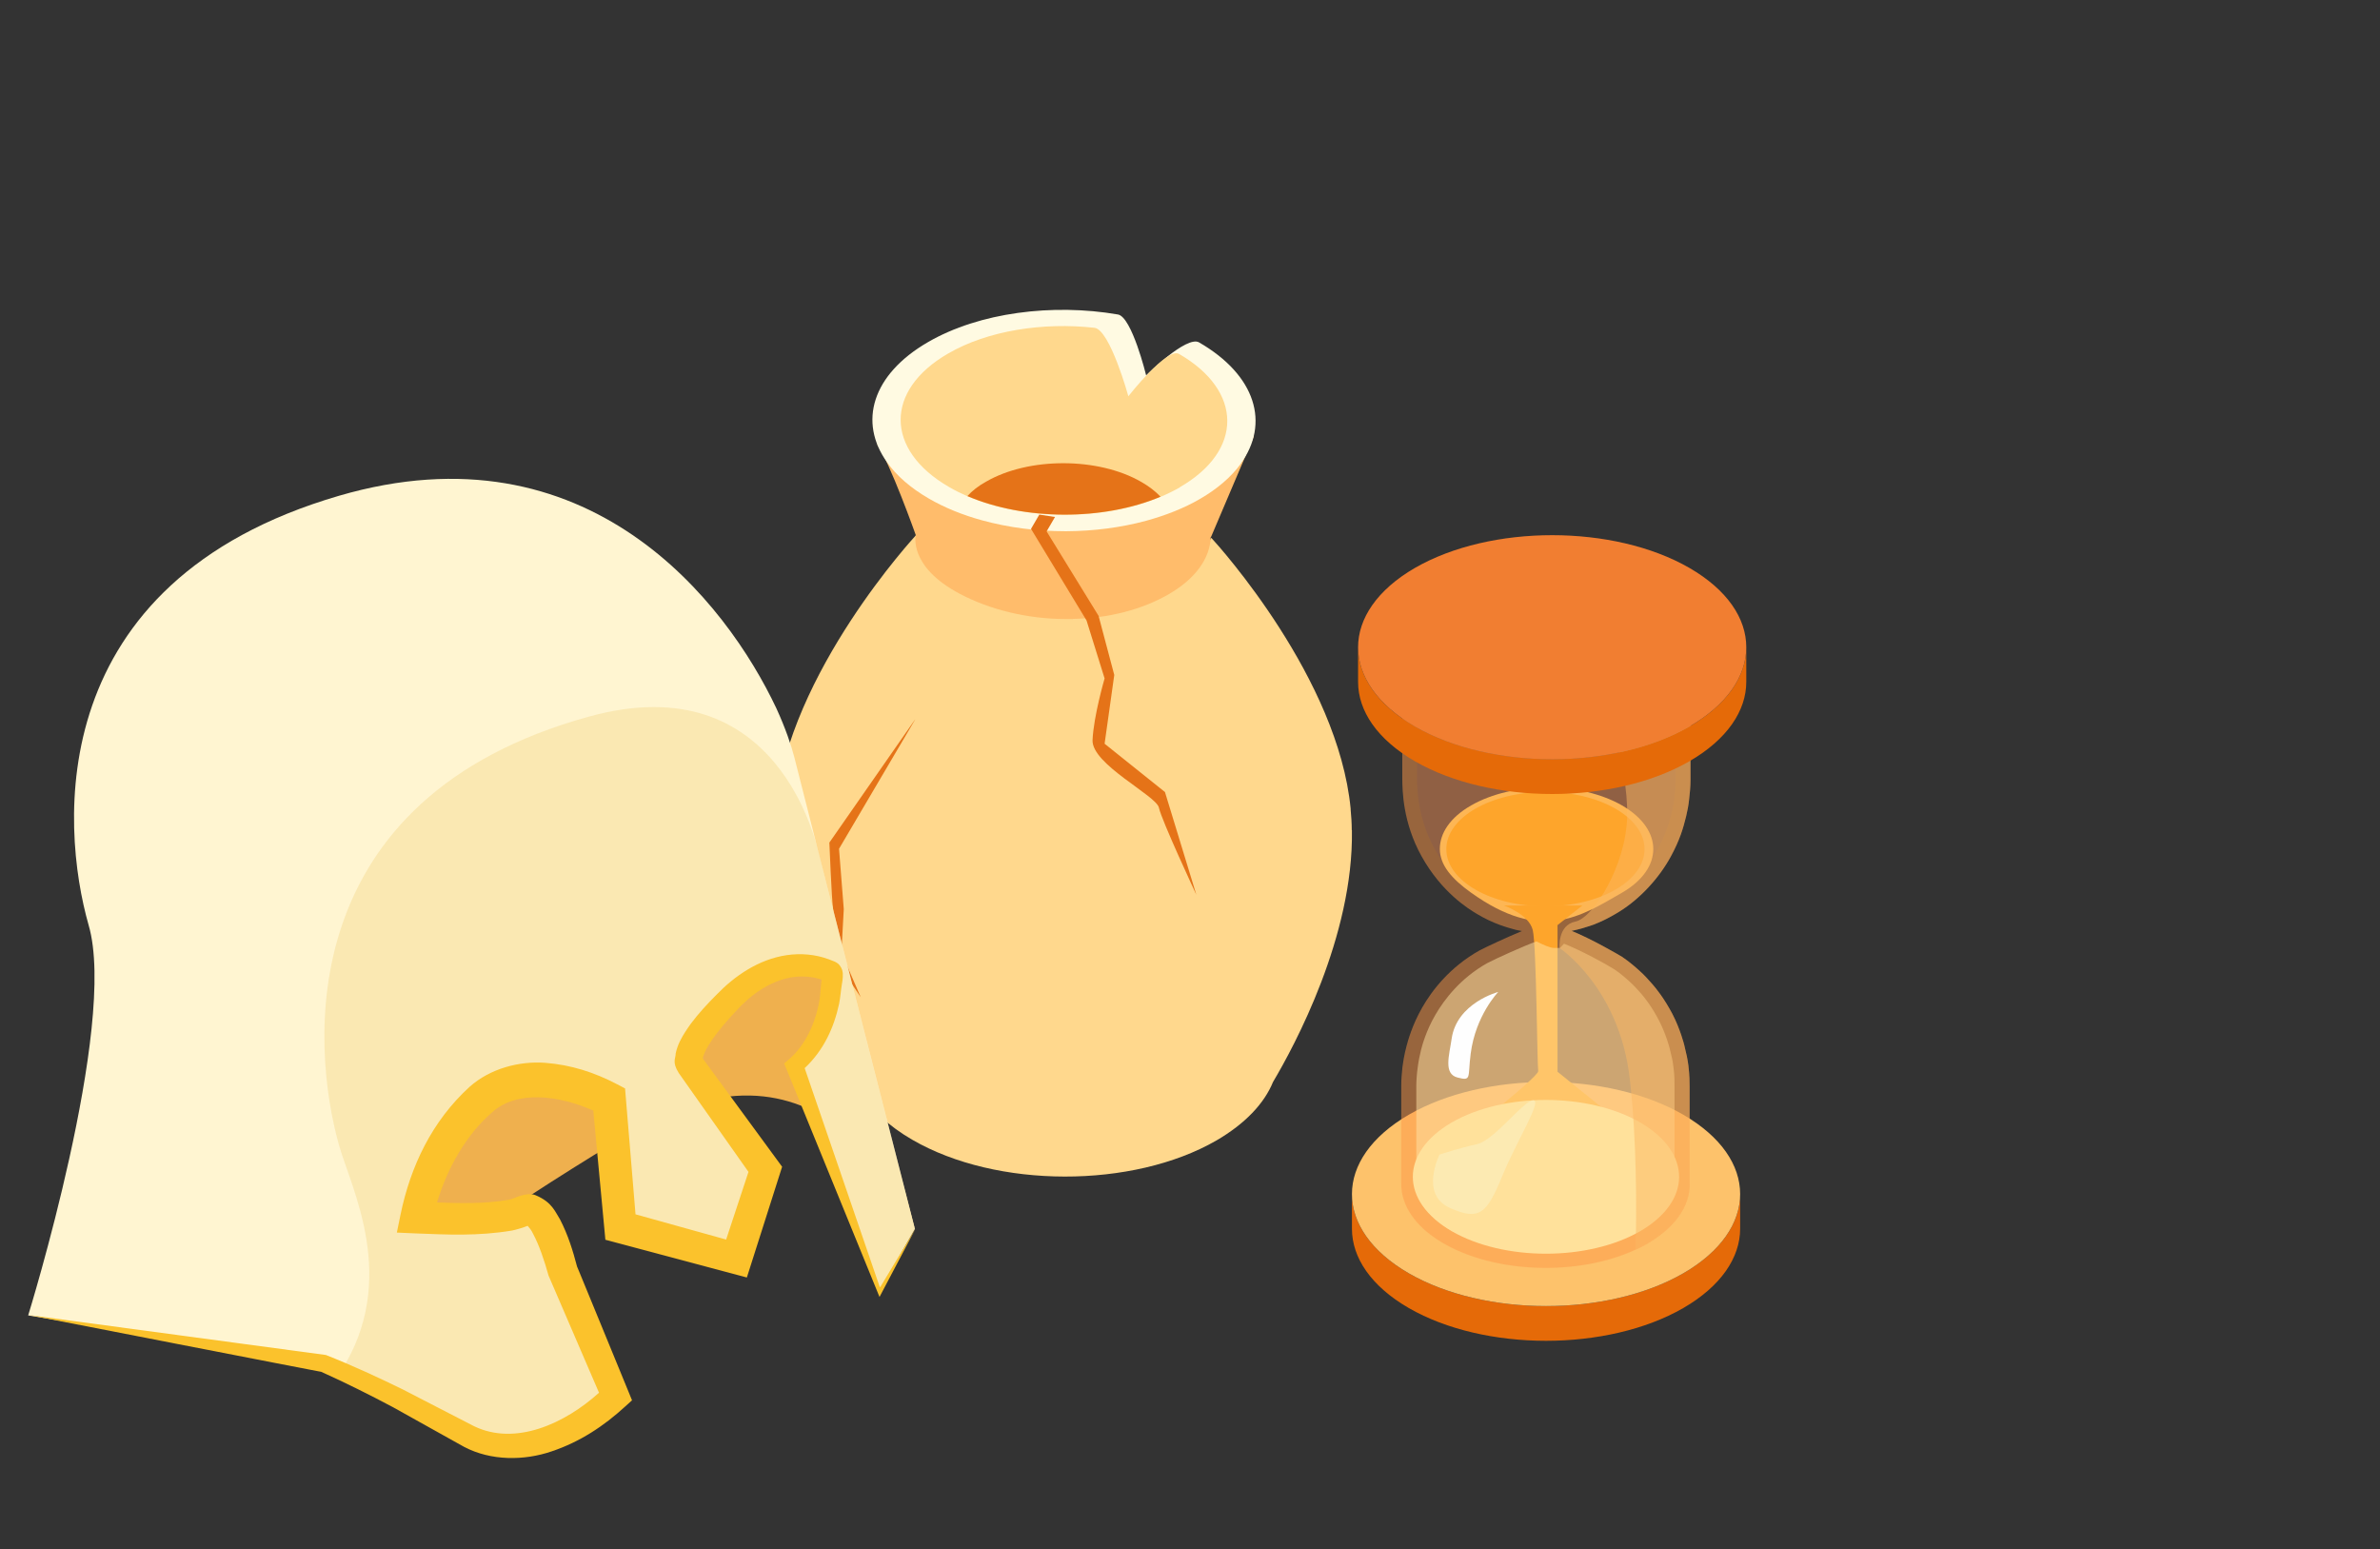 <svg width="169" height="110" viewBox="0 0 169 110" fill="none" xmlns="http://www.w3.org/2000/svg">
<rect x="0" y="0" width="169" height="110" fill="#333333" stroke="none"/>
<path d="M95.997 58.949C96.121 66.475 91.913 74.272 90.395 76.825C89.776 78.344 88.426 79.784 86.378 80.977C80.427 84.408 70.763 84.397 64.789 80.932C63.09 79.953 61.875 78.794 61.144 77.568C61.144 77.557 61.11 77.512 61.065 77.455C61.043 77.41 61.02 77.377 60.998 77.343C59.985 75.723 54.259 66.104 55.08 57.351C56.003 47.744 65.025 38.023 65.025 38.023C65.025 38.023 85.917 39.655 86.007 38.181C86.637 38.867 95.019 48.194 95.907 57.419C95.907 57.441 95.907 57.464 95.907 57.475C95.952 57.959 95.986 58.454 95.986 58.938L95.997 58.949Z" fill="#FFD88D"/>
<path d="M76.188 43.953C76.019 43.953 75.85 43.953 75.681 43.953C72.97 43.953 70.281 43.289 68.155 42.164C64.476 40.218 65.027 37.99 65.027 37.99C65.027 37.99 63.205 32.86 62.282 31.555L75.31 25.098L76.176 43.942L76.188 43.953Z" fill="#FFBC6B"/>
<path d="M86.018 38.08L85.973 38.136C85.916 39.644 84.904 41.084 82.98 42.198C81.09 43.289 78.671 43.908 76.185 43.942C76.016 43.942 75.847 43.942 75.679 43.942V25.21L89.033 30.981L86.018 38.069V38.08Z" fill="#FFBC6B"/>
<path d="M88.09 32.95C87.437 33.85 86.47 34.694 85.21 35.425C84.074 36.089 82.769 36.595 81.385 36.977C79.596 37.461 77.661 37.709 75.726 37.72H75.658C73.633 37.72 71.608 37.461 69.73 36.944C68.368 36.572 67.086 36.055 65.961 35.403C64.644 34.638 63.654 33.771 62.991 32.826C60.943 29.98 61.911 26.594 65.904 24.287C69.538 22.183 74.747 21.531 79.382 22.33C80.372 22.498 81.385 26.65 81.385 26.65C81.385 26.65 84.254 23.803 85.142 24.31C89.192 26.65 90.182 30.081 88.09 32.939V32.95Z" fill="#FFFAE2"/>
<path d="M83.779 34.604C83.351 34.851 82.89 35.076 82.406 35.279C78.345 36.989 72.765 36.978 68.692 35.234C68.231 35.031 67.792 34.818 67.376 34.57C62.831 31.938 62.809 27.707 67.331 25.098C70.144 23.466 74.07 22.87 77.715 23.275C78.817 23.399 80.123 28.135 80.123 28.135C80.123 28.135 82.868 24.636 83.723 25.131C88.268 27.753 88.29 31.994 83.779 34.593V34.604Z" fill="#FFD88D"/>
<path d="M82.407 35.268C78.346 36.978 72.766 36.967 68.693 35.223C69.031 34.851 69.47 34.503 70.021 34.199C73.058 32.444 77.997 32.455 81.046 34.221C81.597 34.536 82.059 34.896 82.407 35.268Z" fill="#E57318"/>
<path d="M73.204 37.54L77.153 44.054L78.436 48.172C78.436 48.172 77.659 50.827 77.58 52.548C77.502 54.269 82.126 56.497 82.294 57.352C82.463 58.207 84.949 63.528 84.949 63.528L82.722 56.238L78.436 52.807L79.122 47.924L78.008 43.728L74.318 37.732L74.914 36.708L73.8 36.539L73.204 37.563V37.54Z" fill="#E57318"/>
<path d="M64.978 51.086L58.892 59.827C58.892 59.827 59.06 63.945 59.15 64.462C59.24 64.98 58.813 67.545 59.06 67.804C59.319 68.062 61.119 70.808 61.119 70.808L59.747 67.635L59.915 64.552L59.578 60.266L64.978 51.097V51.086Z" fill="#E57318"/>
<path d="M30.507 59.069C30.507 59.069 56.175 58.821 58.636 65.533C61.096 72.245 64.954 87.255 64.954 87.255C64.954 87.255 59.262 72.026 45.212 80.194C36.986 84.984 28.934 90.997 27.726 90.662C26.518 90.327 11.434 64.091 30.507 59.069Z" fill="#EFB04E"/>
<path d="M64.955 87.27L62.421 91.711L56.423 75.696C56.423 75.696 58.723 73.978 59.014 70.105C59.029 69.654 59.204 69.042 58.971 68.969C58.738 68.897 55.491 67.208 51.764 70.964C48.051 74.677 48.983 75.594 48.983 75.594L54.326 83.048L52.259 89.338L44.033 87.096L43.247 78.04C43.247 78.04 37.656 74.895 34.016 78.171C30.376 81.447 29.575 86.47 29.575 86.47C29.575 86.47 35.559 86.877 37.132 85.989C38.704 85.101 39.956 90.168 39.956 90.168L43.698 99.165C43.698 99.165 38.18 104.873 32.764 101.772C32.545 101.655 32.371 101.568 32.196 101.422C27.1 98.51 23.024 96.836 23.024 96.836L2 93.4C2 93.4 8.377 72.828 6.295 65.694C4.271 58.589 3.077 41.336 24.057 35.206C41.791 30.023 51.575 42.763 55.127 50.29C55.768 51.688 56.19 52.925 56.408 53.784C57.821 59.404 64.969 87.27 64.969 87.27H64.955Z" fill="#FFF5D1"/>
<path opacity="0.4" d="M56.424 75.696C56.424 75.696 58.724 73.978 59.015 70.105C59.03 69.654 59.205 69.043 58.972 68.97C58.739 68.897 55.492 67.208 51.765 70.964C48.052 74.677 48.984 75.594 48.984 75.594L54.327 83.049L52.26 89.338L44.034 87.096L43.248 78.04C43.248 78.04 37.657 74.895 34.017 78.171C30.377 81.447 29.576 86.47 29.576 86.47C29.576 86.47 35.56 86.878 37.133 85.99C38.705 85.102 39.957 90.168 39.957 90.168L43.699 99.166C43.699 99.166 38.181 104.873 32.765 101.772C32.546 101.655 24.393 97.492 24.218 97.346C28.353 90.853 24.946 84.388 24.087 81.36C22.064 74.255 20.768 56.667 41.85 50.873C55.317 47.175 57.996 59.987 58.215 60.86C59.627 66.48 64.97 87.271 64.97 87.271L62.437 91.712L56.438 75.696H56.424Z" fill="#F3D586"/>
<path d="M62.467 91.376L57.138 75.841C58.478 74.589 59.22 72.973 59.584 71.27C59.672 70.833 59.715 70.265 59.774 69.93C59.803 69.712 59.861 69.523 59.846 69.101C59.817 68.969 59.832 68.824 59.628 68.547C59.526 68.402 59.308 68.285 59.177 68.242L58.842 68.111C57.895 67.761 56.862 67.674 55.872 67.819C53.862 68.111 52.159 69.304 50.892 70.615C50.252 71.255 49.626 71.925 49.058 72.682C48.781 73.075 48.505 73.468 48.272 73.949C48.155 74.196 48.053 74.458 47.98 74.793C47.98 75.172 47.704 75.405 48.199 76.191L53.149 83.209L51.562 88.013L45.127 86.222L44.384 77.283L43.831 76.992C42.186 76.133 40.555 75.609 38.706 75.463C36.886 75.332 34.819 75.856 33.348 77.166C30.669 79.612 29.155 82.801 28.442 86.237L28.18 87.518L29.49 87.576C31.761 87.664 33.931 87.78 36.362 87.373C36.653 87.314 37.192 87.154 37.469 87.038C37.571 87.154 37.745 87.358 37.847 87.591C38.284 88.406 38.633 89.44 38.954 90.576L42.535 98.889C40.104 101.087 36.595 102.689 33.654 101.262L28.573 98.641C26.84 97.797 25.093 96.982 23.142 96.21L2.031 93.371C2.031 93.371 22.953 97.448 22.807 97.404C24.525 98.175 26.243 99.034 27.918 99.923L32.955 102.733C34.862 103.737 37.221 103.723 39.172 103.053C41.167 102.383 42.856 101.277 44.413 99.85L44.879 99.428L44.617 98.787C44.617 98.787 40.919 89.775 40.977 89.935C40.672 88.785 40.351 87.722 39.769 86.586C39.42 86.048 39.216 85.363 38.036 84.868C37.41 84.592 36.377 85.145 36.508 85.072C36.377 85.13 36.158 85.189 35.94 85.218C34.44 85.465 32.722 85.451 31.033 85.378C31.761 82.961 33.086 80.588 34.921 79.001C36.697 77.37 39.696 77.778 42.128 78.855L42.987 88.028L53.033 90.707L55.537 82.845L49.902 75.157C49.917 75.055 49.961 74.91 50.033 74.75C50.164 74.444 50.383 74.094 50.601 73.774C51.067 73.119 51.62 72.478 52.203 71.852C53.309 70.615 54.649 69.683 56.134 69.406C56.862 69.275 57.633 69.319 58.332 69.552C58.332 69.61 58.332 69.668 58.318 69.741C58.259 70.28 58.259 70.586 58.187 71.022C57.925 72.595 57.197 74.196 56.075 75.172L55.682 75.507L62.453 92.09L65 87.256L62.511 91.376H62.467Z" fill="#FBC22C"/>
<path opacity="0.5" d="M109.751 65.2C109.564 65.2 109.315 65.2 108.991 65.162C108.369 65.1 107.908 64.976 107.845 64.963C107.434 64.851 106.45 64.59 105.404 63.954C104.844 63.618 103.15 62.584 101.867 60.267C100.658 58.088 100.634 56.008 100.621 55.322V51.324C101.007 51.648 101.443 51.959 101.929 52.258C104.046 53.529 106.861 54.214 109.851 54.214C112.691 54.214 115.406 53.579 117.474 52.408C118.034 52.096 118.532 51.748 118.981 51.374V55.385C118.968 55.895 118.931 56.344 118.894 56.63C118.856 56.992 118.782 57.403 118.707 57.677C118.495 58.499 118.296 59.209 117.71 60.28C116.963 61.663 115.742 62.983 114.459 63.78C113.563 64.341 112.902 64.602 112.504 64.739C112.093 64.876 111.134 65.175 110.087 65.2C109.975 65.2 109.863 65.2 109.751 65.2Z" fill="#121E51"/>
<path d="M117.399 60.28C117.399 61.401 116.664 62.522 115.182 63.382C112.217 65.088 109.452 66.956 104.457 63.382C103.062 62.385 102.24 61.401 102.24 60.28C102.24 59.159 102.975 58.038 104.457 57.191C107.422 55.484 112.217 55.484 115.182 57.191C116.664 58.05 117.399 59.171 117.399 60.292V60.28Z" fill="#FCD561"/>
<path d="M116.776 60.293C116.776 62.535 113.625 64.354 109.739 64.354C105.852 64.354 102.701 62.535 102.701 60.293C102.701 58.051 105.852 56.232 109.739 56.232C113.625 56.232 116.776 58.051 116.776 60.293Z" fill="#FEB30F"/>
<path d="M96 84.78C96 86.823 97.345 88.853 100.036 90.41C105.417 93.512 114.148 93.512 119.529 90.41C122.219 88.853 123.565 86.823 123.565 84.78V87.246C123.565 89.277 122.219 91.32 119.529 92.876C114.148 95.978 105.417 95.978 100.036 92.876C97.345 91.32 96 89.289 96 87.246V84.78Z" fill="#E56A08"/>
<path d="M96 84.78C96 82.75 97.345 80.707 100.036 79.15C105.417 76.049 114.148 76.049 119.529 79.15C122.219 80.707 123.565 82.738 123.565 84.78C123.565 86.823 122.219 88.853 119.529 90.41C114.148 93.512 105.417 93.512 100.036 90.41C97.345 88.853 96 86.823 96 84.78Z" fill="#FDC26B"/>
<path d="M106.785 64.291C106.785 64.291 108.579 64.926 108.841 66.047C109.102 67.168 109.152 75.613 109.227 76.049C109.301 76.485 102.227 81.966 102.227 81.966L111.519 84.556L117.834 81.928L110.597 76.099V65.686L112.366 64.291H106.798H106.785Z" fill="#FEB30F"/>
<path opacity="0.5" d="M112.84 65.76C112.591 65.848 112.143 65.985 111.595 66.097C113.039 66.682 114.895 67.766 115.182 67.94C115.692 68.276 116.253 68.775 116.452 68.962C116.739 69.211 117.075 69.584 117.324 69.871C117.611 70.195 118.171 70.892 118.744 71.976C119.317 73.072 119.591 74.18 119.591 74.18C119.778 74.953 119.815 75.115 119.89 75.65C119.977 76.36 119.977 76.883 119.977 77.157V84.12C119.977 85.665 118.931 87.197 116.863 88.368C116.627 88.505 116.39 88.617 116.141 88.729C112.08 90.622 106.102 90.435 102.39 88.218C100.447 87.06 99.5 85.565 99.5 84.07V77.095C99.5 76.697 99.537 76.148 99.587 75.75C99.612 75.551 99.699 74.928 99.874 74.28C99.973 73.906 100.272 72.785 100.995 71.528C101.68 70.332 102.95 68.663 105.068 67.479C105.416 67.293 106.949 66.57 108.07 66.109C107.783 66.059 107.596 66.01 107.596 66.01C107.123 65.885 106.039 65.599 104.868 64.889C104.246 64.515 102.377 63.369 100.945 60.803C99.6 58.387 99.587 56.107 99.575 55.347V47.214C99.575 48.709 100.546 50.203 102.489 51.349C105.753 53.305 110.785 53.678 114.708 52.445C115.506 52.196 116.265 51.872 116.95 51.499C119.018 50.34 120.04 48.808 120.04 47.264V55.41C120.04 55.821 119.99 56.369 119.94 56.78C119.902 57.141 119.815 57.614 119.728 57.963C119.516 58.823 119.28 59.632 118.644 60.803C117.81 62.348 116.452 63.805 115.02 64.702C114.036 65.312 113.276 65.623 112.828 65.76H112.84Z" fill="#FE9949"/>
<path opacity="0.5" d="M109.763 88.953C107.184 88.953 104.693 88.342 102.937 87.296C101.405 86.374 100.57 85.228 100.57 84.058V77.082C100.57 76.758 100.608 76.223 100.658 75.874C100.72 75.376 100.807 74.94 100.907 74.541C100.994 74.205 101.268 73.184 101.928 72.05C102.551 70.979 103.697 69.46 105.602 68.388C106.163 68.089 108.28 67.13 109.102 66.844C109.538 67.068 110.074 67.305 110.323 67.305H110.772L111.058 67.006C112.229 67.466 114.047 68.451 114.608 68.812C115.056 69.098 115.567 69.559 115.754 69.734C116.04 69.983 116.414 70.418 116.539 70.556C116.788 70.842 117.286 71.465 117.797 72.449C118.307 73.433 118.556 74.417 118.556 74.417C118.743 75.164 118.768 75.289 118.83 75.775C118.918 76.41 118.905 76.871 118.905 77.145V84.12C118.905 85.316 117.959 86.524 116.339 87.433C114.583 88.417 112.241 88.965 109.763 88.965V88.953Z" fill="#FFE7A9"/>
<path d="M119.23 83.559C119.23 84.954 118.308 86.349 116.465 87.421C112.766 89.55 106.787 89.55 103.087 87.421C101.244 86.349 100.322 84.954 100.322 83.559C100.322 82.164 101.244 80.769 103.087 79.698C106.787 77.568 112.766 77.568 116.465 79.698C118.308 80.769 119.23 82.164 119.23 83.559Z" fill="#FFE19B"/>
<path d="M102.227 81.965C102.227 81.965 100.795 84.78 102.925 85.752C105.055 86.723 105.578 86.15 106.649 83.56C107.708 80.969 109.576 78.067 108.854 78.129C108.131 78.191 106.113 80.969 104.868 81.243C103.622 81.517 102.227 81.978 102.227 81.978V81.965Z" fill="#FCEAB2"/>
<path d="M106.389 70.432C106.389 70.432 103.437 71.204 103.076 73.77C102.914 74.916 102.478 76.249 103.499 76.51C104.521 76.772 104.209 76.51 104.433 74.804C104.782 72.088 106.389 70.432 106.389 70.432Z" fill="#FEFEFE"/>
<g style="mix-blend-mode:multiply" opacity="0.5">
<path d="M112.839 65.76C112.59 65.847 112.142 65.984 111.594 66.096C113.039 66.681 114.895 67.765 115.181 67.939C115.692 68.276 116.252 68.774 116.452 68.961C116.738 69.21 117.074 69.584 117.323 69.87C117.61 70.194 118.17 70.891 118.743 71.975C119.316 73.071 119.59 74.18 119.59 74.18C119.777 74.952 119.815 75.114 119.889 75.65C119.977 76.359 119.977 76.883 119.977 77.157V84.119C119.977 85.664 118.93 87.196 116.863 88.367C116.626 88.504 116.389 88.616 116.14 88.728C116.215 85.938 116.227 80.968 115.729 76.609C114.994 70.119 110.747 67.317 110.747 67.317C110.747 67.317 110.585 65.697 111.868 65.436C113.151 65.174 115.455 61.45 115.542 58.012C115.592 56.032 115.119 53.914 114.708 52.457C115.505 52.208 116.265 51.884 116.95 51.51C119.017 50.352 120.039 48.82 120.039 47.275V55.421C120.039 55.833 119.989 56.38 119.939 56.792C119.902 57.153 119.815 57.626 119.727 57.975C119.516 58.834 119.279 59.644 118.644 60.815C117.809 62.359 116.452 63.817 115.019 64.713C114.035 65.324 113.275 65.635 112.827 65.772L112.839 65.76Z" fill="#FCB862"/>
</g>
<path d="M96.436 45.956C96.436 47.999 97.781 50.029 100.471 51.586C105.852 54.688 114.584 54.688 119.964 51.586C122.655 50.029 124 47.999 124 45.956V48.422C124 50.453 122.655 52.495 119.964 54.052C114.584 57.154 105.852 57.154 100.471 54.052C97.781 52.495 96.436 50.465 96.436 48.422V45.956Z" fill="#E56A08"/>
<path d="M96.436 45.956C96.436 43.926 97.781 41.883 100.471 40.326C105.852 37.225 114.584 37.225 119.964 40.326C122.655 41.883 124 43.913 124 45.956C124 47.999 122.655 50.029 119.964 51.586C114.584 54.688 105.852 54.688 100.471 51.586C97.781 50.029 96.436 47.999 96.436 45.956Z" fill="#FD8433"/>
<path d="M96.436 45.956C96.436 43.926 97.781 41.883 100.471 40.326C105.852 37.225 114.584 37.225 119.964 40.326C122.655 41.883 124 43.913 124 45.956C124 47.999 122.655 50.029 119.964 51.586C114.584 54.688 105.852 54.688 100.471 51.586C97.781 50.029 96.436 47.999 96.436 45.956Z" fill="black" fill-opacity="0.05"/>
</svg>
